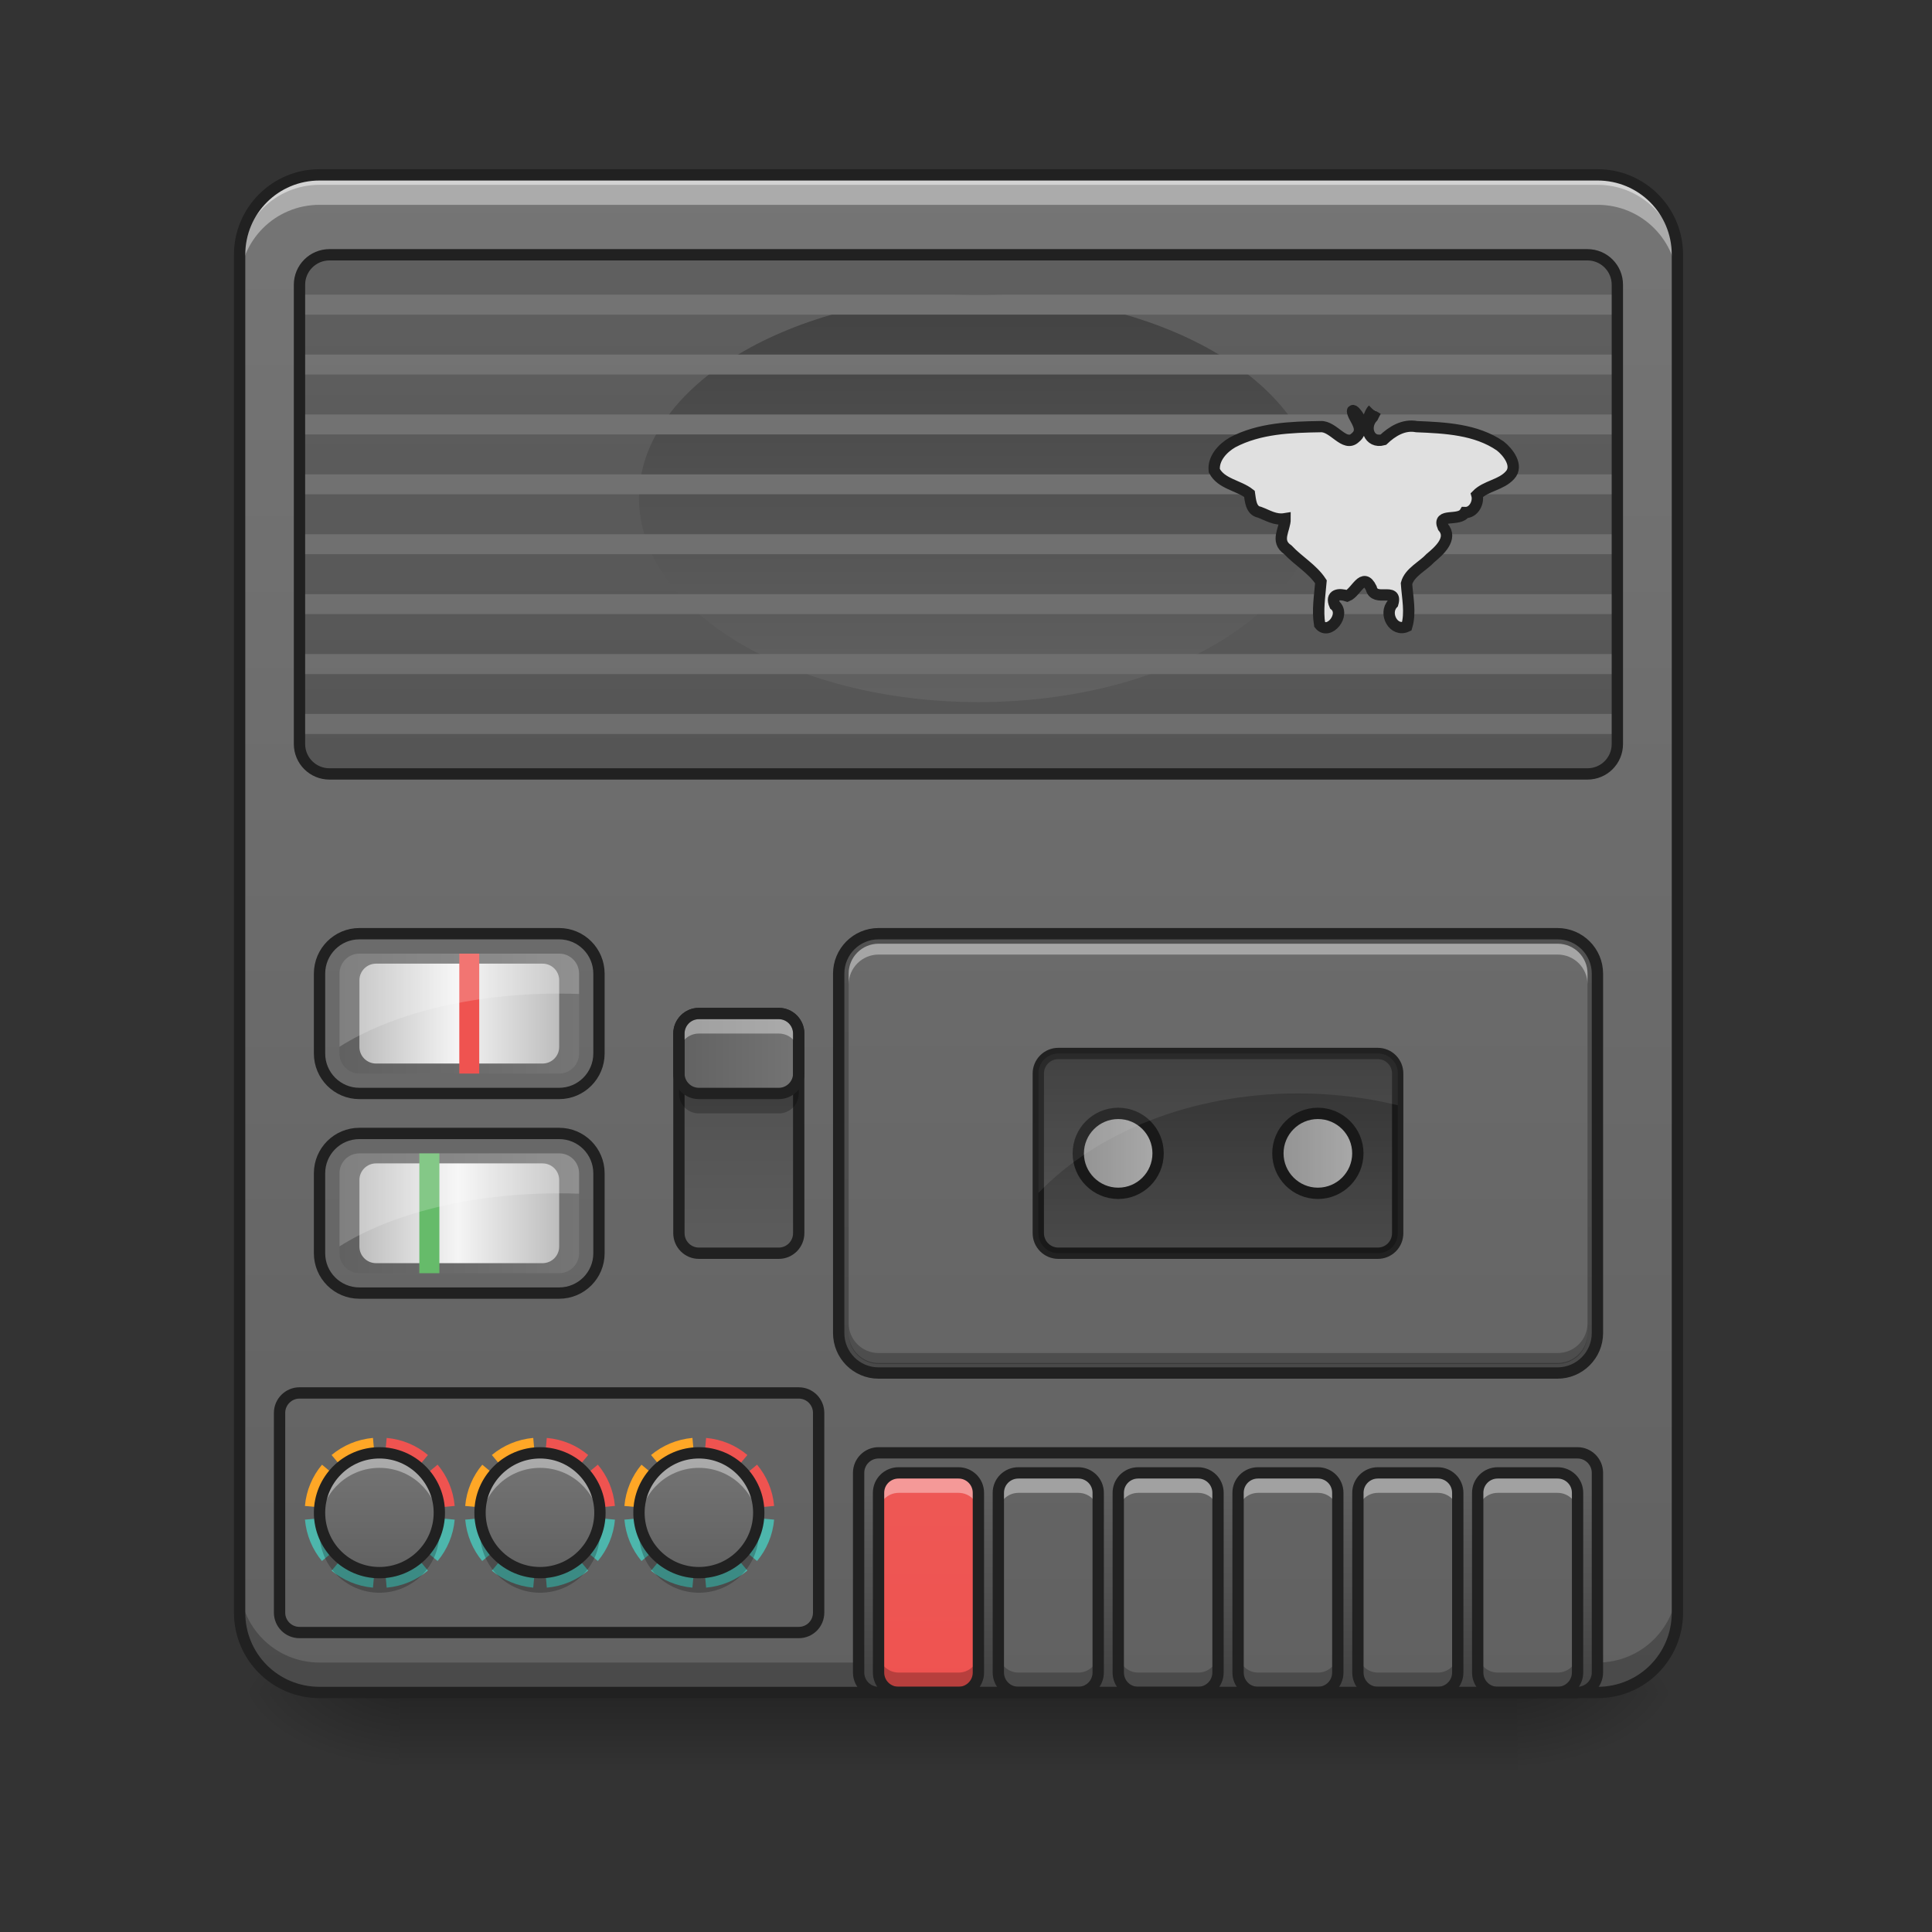 <svg height="64pt" viewBox="0 0 64 64" width="64pt" xmlns="http://www.w3.org/2000/svg" xmlns:xlink="http://www.w3.org/1999/xlink"><rect x="0" y="0" width="64" height="64" fill="#333333" stroke="none"/><linearGradient id="a" gradientUnits="userSpaceOnUse" x1="31.753" x2="31.753" y1="56.068" y2="58.714"><stop offset="0" stop-opacity=".275"/><stop offset="1" stop-opacity="0"/></linearGradient><linearGradient id="b"><stop offset="0" stop-opacity=".314"/><stop offset=".222" stop-opacity=".275"/><stop offset="1" stop-opacity="0"/></linearGradient><radialGradient id="c" cx="450.909" cy="189.579" gradientTransform="matrix(0 -.156 -.281 -0 102.938 127.191)" gradientUnits="userSpaceOnUse" r="21.167" xlink:href="#b"/><radialGradient id="d" cx="450.909" cy="189.579" gradientTransform="matrix(-0 .156 .281 0 -39.432 -15.055)" gradientUnits="userSpaceOnUse" r="21.167" xlink:href="#b"/><radialGradient id="e" cx="450.909" cy="189.579" gradientTransform="matrix(-0 -.156 .281 -0 -39.432 127.191)" gradientUnits="userSpaceOnUse" r="21.167" xlink:href="#b"/><radialGradient id="f" cx="450.909" cy="189.579" gradientTransform="matrix(0 .156 -.281 0 102.938 -15.055)" gradientUnits="userSpaceOnUse" r="21.167" xlink:href="#b"/><linearGradient id="g"><stop offset="0" stop-color="#757575"/><stop offset="1" stop-color="#616161"/></linearGradient><linearGradient id="h" gradientUnits="userSpaceOnUse" x1="30.43" x2="30.43" xlink:href="#g" y1="5.792" y2="56.068"/><linearGradient id="i"><stop offset="0" stop-color="#424242"/><stop offset="1" stop-color="#616161"/></linearGradient><linearGradient id="j" gradientUnits="userSpaceOnUse" x1="22.492" x2="22.492" xlink:href="#i" y1="56.068" y2="5.792"/><linearGradient id="k" gradientUnits="userSpaceOnUse" x1="41.014" x2="41.014" xlink:href="#i" y1="56.068" y2="49.453"/><linearGradient id="l" gradientUnits="userSpaceOnUse" x1="28.445" x2="28.445" y1="56.068" y2="5.792"><stop offset="0" stop-color="#ef5350"/><stop offset="1" stop-color="#e57373"/></linearGradient><linearGradient id="m"><stop offset="0" stop-color="#616161"/><stop offset="1" stop-color="#757575"/></linearGradient><linearGradient id="n" gradientUnits="userSpaceOnUse" x1="32.415" x2="32.415" xlink:href="#m" y1="56.068" y2="5.792"/><linearGradient id="o" gradientUnits="userSpaceOnUse" x1="36.384" x2="36.384" xlink:href="#m" y1="56.068" y2="5.792"/><linearGradient id="p" gradientUnits="userSpaceOnUse" x1="40.353" x2="40.353" xlink:href="#m" y1="56.068" y2="5.792"/><linearGradient id="q" gradientUnits="userSpaceOnUse" x1="44.322" x2="44.322" xlink:href="#m" y1="56.068" y2="5.792"/><linearGradient id="r" gradientUnits="userSpaceOnUse" x1="48.291" x2="48.291" xlink:href="#m" y1="56.068" y2="5.792"/><linearGradient id="s" gradientTransform="matrix(.118 0 0 .114 3.377 43.543)" gradientUnits="userSpaceOnUse" x1="150.225" x2="150.225" xlink:href="#g" y1="-332.179" y2="110.204"/><linearGradient id="t" gradientUnits="userSpaceOnUse" x1="41.676" x2="41.676" xlink:href="#i" y1="34.899" y2="41.514"/><linearGradient id="u" gradientUnits="userSpaceOnUse" x1="31.753" x2="31.753" xlink:href="#i" y1="56.068" y2="5.792"/><linearGradient id="v" gradientUnits="userSpaceOnUse" x1="31.753" x2="31.753" xlink:href="#i" y1="9.761" y2="22.992"/><linearGradient id="w" gradientUnits="userSpaceOnUse" x1="31.753" x2="31.753" xlink:href="#g" y1="5.792" y2="56.068"/><linearGradient id="x" gradientUnits="userSpaceOnUse" x1="11.907" x2="11.907" xlink:href="#m" y1="52.099" y2="48.13"/><linearGradient id="y" gradientUnits="userSpaceOnUse" x1="17.227" x2="17.227" xlink:href="#m" y1="52.099" y2="48.13"/><linearGradient id="z" gradientUnits="userSpaceOnUse" x1="22.492" x2="22.492" xlink:href="#m" y1="52.099" y2="48.13"/><linearGradient id="A" gradientUnits="userSpaceOnUse" x1="24.476" x2="24.476" y1="41.514" y2="33.576"><stop offset="0" stop-color="#e0e0e0"/><stop offset="1" stop-color="#bdbdbd"/></linearGradient><linearGradient id="B" gradientUnits="userSpaceOnUse" x1="22.304" x2="26.648" xlink:href="#m" y1="34.899" y2="34.899"/><linearGradient id="C"><stop offset="0" stop-color="#bdbdbd"/><stop offset="1" stop-color="#e0e0e0"/></linearGradient><linearGradient id="D" gradientUnits="userSpaceOnUse" x1="42.15" x2="45.171" xlink:href="#C" y1="38.207" y2="38.207"/><linearGradient id="E" gradientUnits="userSpaceOnUse" x1="35.535" x2="38.556" xlink:href="#C" y1="38.207" y2="38.207"/><linearGradient id="F" gradientUnits="userSpaceOnUse" x1="11.246" x2="19.184" xlink:href="#m" y1="33.576" y2="33.576"/><linearGradient id="G"><stop offset="0" stop-color="#bdbdbd"/><stop offset=".493" stop-color="#f5f5f5"/><stop offset="1" stop-color="#bdbdbd"/></linearGradient><linearGradient id="H" gradientUnits="userSpaceOnUse" x1="11.907" x2="18.523" xlink:href="#G" y1="33.576" y2="33.576"/><linearGradient id="I" gradientUnits="userSpaceOnUse" x1="11.246" x2="19.184" xlink:href="#m" y1="40.191" y2="40.191"/><linearGradient id="J" gradientUnits="userSpaceOnUse" x1="11.907" x2="18.523" xlink:href="#G" y1="40.191" y2="40.191"/><linearGradient id="K" gradientUnits="userSpaceOnUse" x1="-75.208" x2="-75.208" xlink:href="#C" y1="318.902" y2="93.433"/><path d="m13.23 56.066h37.047v2.648h-37.047zm0 0" fill="url(#a)"/><path d="m50.277 56.066h5.289v-2.645h-5.289zm0 0" fill="url(#c)"/><path d="m13.23 56.066h-5.293v2.648h5.293zm0 0" fill="url(#d)"/><path d="m13.23 56.066h-5.293v-2.645h5.293zm0 0" fill="url(#e)"/><path d="m50.277 56.066h5.289v2.648h-5.289zm0 0" fill="url(#f)"/><path d="m10.586 5.793h42.336c1.461 0 2.645 1.184 2.645 2.645v44.984c0 1.461-1.184 2.645-2.645 2.645h-42.336c-1.465 0-2.648-1.184-2.648-2.645v-44.984c0-1.461 1.184-2.645 2.648-2.645zm0 0" fill="url(#h)"/><path d="m10.586 5.793c-1.469 0-2.648 1.18-2.648 2.645v.332c0-1.465 1.18-2.648 2.648-2.648h42.336c1.465 0 2.645 1.184 2.645 2.648v-.332c0-1.465-1.18-2.645-2.645-2.645zm0 0" fill="#e6e6e6" fill-opacity=".588"/><path d="m29.105 30.93h22.492c.73 0 1.324.594 1.324 1.324v11.906c0 .73-.594 1.324-1.324 1.324h-22.492c-.73 0-1.32-.594-1.32-1.324v-11.906c0-.73.59-1.324 1.32-1.324zm0 0" fill="url(#j)"/><path d="m10.586 5.793c-1.469 0-2.648 1.18-2.648 2.645v.992c0-1.465 1.18-2.645 2.648-2.645h42.336c1.465 0 2.645 1.18 2.645 2.645v-.992c0-1.465-1.18-2.645-2.645-2.645zm0 0" fill="#fff" fill-opacity=".392"/><path d="m10.586 56.066c-1.469 0-2.648-1.18-2.648-2.645v-.992c0 1.465 1.18 2.645 2.648 2.645h42.336c1.465 0 2.645-1.18 2.645-2.645v.992c0 1.465-1.18 2.645-2.645 2.645zm0 0" fill-opacity=".235"/><path d="m10.586 5.605c-1.566 0-2.836 1.266-2.836 2.832v44.984c0 1.566 1.27 2.832 2.836 2.832h42.336c1.566 0 2.832-1.266 2.832-2.832v-44.984c0-1.566-1.266-2.832-2.832-2.832zm0 .375h42.336c1.363 0 2.457 1.094 2.457 2.457v44.984c0 1.367-1.094 2.457-2.457 2.457h-42.336c-1.367 0-2.461-1.09-2.461-2.457v-44.984c0-1.363 1.094-2.457 2.461-2.457zm0 0" fill="#212121"/><path d="m29.105 48.129h23.156c.363 0 .66.297.66.664v6.613c0 .367-.297.66-.66.66h-23.156c-.363 0-.66-.293-.66-.66v-6.613c0-.367.297-.664.66-.664zm0 0" fill="url(#k)"/><path d="m29.77 48.793h1.984c.363 0 .66.293.66.66v5.953c0 .367-.297.66-.66.66h-1.984c-.367 0-.664-.293-.664-.66v-5.953c0-.367.297-.66.664-.66zm0 0" fill="url(#l)"/><path d="m29.77 48.793c-.367 0-.664.293-.664.66v.66c0-.367.297-.66.664-.66h1.984c.367 0 .66.293.66.66v-.66c0-.367-.293-.66-.66-.66zm0 0" fill="#fff" fill-opacity=".392"/><path d="m29.77 56.066c-.367 0-.664-.293-.664-.66v-.66c0 .363.297.66.664.66h1.984c.367 0 .66-.297.66-.66v.66c0 .367-.293.66-.66.66zm0 0" fill-opacity=".235"/><path d="m238.134 175.306h15.873c2.906 0 5.281 2.344 5.281 5.281v47.62c0 2.937-2.375 5.281-5.281 5.281h-15.873c-2.937 0-5.312-2.344-5.312-5.281v-47.62c0-2.937 2.375-5.281 5.312-5.281zm0 0" fill="none" stroke="#212121" stroke-linecap="round" stroke-linejoin="round" stroke-width="3" transform="matrix(.125 0 0 .125 0 26.878)"/><path d="m33.738 48.793h1.984c.363 0 .66.293.66.66v5.953c0 .367-.297.66-.66.66h-1.984c-.367 0-.664-.293-.664-.66v-5.953c0-.367.297-.66.664-.66zm0 0" fill="url(#n)"/><path d="m33.738 48.793c-.367 0-.664.293-.664.66v.66c0-.367.297-.66.664-.66h1.984c.367 0 .66.293.66.66v-.66c0-.367-.293-.66-.66-.66zm0 0" fill="#fff" fill-opacity=".392"/><path d="m33.738 56.066c-.367 0-.664-.293-.664-.66v-.66c0 .363.297.66.664.66h1.984c.367 0 .66-.297.66-.66v.66c0 .367-.293.66-.66.66zm0 0" fill-opacity=".235"/><path d="m238.13 175.306h15.873c2.906 0 5.281 2.344 5.281 5.281v47.62c0 2.937-2.375 5.281-5.281 5.281h-15.873c-2.937 0-5.312-2.344-5.312-5.281v-47.62c0-2.937 2.375-5.281 5.312-5.281zm0 0" fill="none" stroke="#212121" stroke-linecap="round" stroke-linejoin="round" stroke-width="3" transform="matrix(.125 0 0 .125 3.969 26.878)"/><path d="m37.707 48.793h1.984c.363 0 .66.293.66.66v5.953c0 .367-.297.66-.66.66h-1.984c-.367 0-.66-.293-.66-.66v-5.953c0-.367.293-.66.66-.66zm0 0" fill="url(#o)"/><path d="m37.707 48.793c-.367 0-.66.293-.66.66v.66c0-.367.293-.66.66-.66h1.984c.367 0 .66.293.66.66v-.66c0-.367-.293-.66-.66-.66zm0 0" fill="#fff" fill-opacity=".392"/><path d="m37.707 56.066c-.367 0-.66-.293-.66-.66v-.66c0 .363.293.66.66.66h1.984c.367 0 .66-.297.66-.66v.66c0 .367-.293.66-.66.66zm0 0" fill-opacity=".235"/><path d="m238.127 175.306h15.873c2.906 0 5.281 2.344 5.281 5.281v47.62c0 2.937-2.375 5.281-5.281 5.281h-15.873c-2.937 0-5.281-2.344-5.281-5.281v-47.62c0-2.937 2.344-5.281 5.281-5.281zm0 0" fill="none" stroke="#212121" stroke-linecap="round" stroke-linejoin="round" stroke-width="3" transform="matrix(.125 0 0 .125 7.938 26.878)"/><path d="m41.676 48.793h1.984c.367 0 .66.293.66.66v5.953c0 .367-.293.66-.66.66h-1.984c-.367 0-.66-.293-.66-.66v-5.953c0-.367.293-.66.66-.66zm0 0" fill="url(#p)"/><path d="m41.676 48.793c-.367 0-.66.293-.66.66v.66c0-.367.293-.66.66-.66h1.984c.367 0 .66.293.66.66v-.66c0-.367-.293-.66-.66-.66zm0 0" fill="#fff" fill-opacity=".392"/><path d="m41.676 56.066c-.367 0-.66-.293-.66-.66v-.66c0 .363.293.66.66.66h1.984c.367 0 .66-.297.66-.66v.66c0 .367-.293.66-.66.66zm0 0" fill-opacity=".235"/><path d="m238.124 175.306h15.873c2.937 0 5.281 2.344 5.281 5.281v47.62c0 2.937-2.344 5.281-5.281 5.281h-15.873c-2.937 0-5.281-2.344-5.281-5.281v-47.62c0-2.937 2.344-5.281 5.281-5.281zm0 0" fill="none" stroke="#212121" stroke-linecap="round" stroke-linejoin="round" stroke-width="3" transform="matrix(.125 0 0 .125 11.907 26.878)"/><path d="m45.645 48.793h1.984c.367 0 .664.293.664.66v5.953c0 .367-.297.66-.664.66h-1.984c-.363 0-.66-.293-.66-.66v-5.953c0-.367.297-.66.66-.66zm0 0" fill="url(#q)"/><path d="m45.645 48.793c-.367 0-.66.293-.66.66v.66c0-.367.293-.66.66-.66h1.984c.367 0 .664.293.664.66v-.66c0-.367-.297-.66-.664-.66zm0 0" fill="#fff" fill-opacity=".392"/><path d="m45.645 56.066c-.367 0-.66-.293-.66-.66v-.66c0 .363.293.66.66.66h1.984c.367 0 .664-.297.664-.66v.66c0 .367-.297.66-.664.66zm0 0" fill-opacity=".235"/><path d="m238.121 175.306h15.873c2.937 0 5.312 2.344 5.312 5.281v47.62c0 2.937-2.375 5.281-5.312 5.281h-15.873c-2.906 0-5.281-2.344-5.281-5.281v-47.62c0-2.937 2.375-5.281 5.281-5.281zm0 0" fill="none" stroke="#212121" stroke-linecap="round" stroke-linejoin="round" stroke-width="3" transform="matrix(.125 0 0 .125 15.877 26.878)"/><path d="m49.613 48.793h1.984c.367 0 .664.293.664.66v5.953c0 .367-.297.66-.664.66h-1.984c-.363 0-.66-.293-.66-.66v-5.953c0-.367.297-.66.66-.66zm0 0" fill="url(#r)"/><path d="m49.613 48.793c-.367 0-.66.293-.66.66v.66c0-.367.293-.66.66-.66h1.984c.367 0 .664.293.664.66v-.66c0-.367-.297-.66-.664-.66zm0 0" fill="#fff" fill-opacity=".392"/><path d="m49.613 56.066c-.367 0-.66-.293-.66-.66v-.66c0 .363.293.66.66.66h1.984c.367 0 .664-.297.664-.66v.66c0 .367-.297.66-.664.66zm0 0" fill-opacity=".235"/><path d="m238.118 175.306h15.873c2.937 0 5.312 2.344 5.312 5.281v47.62c0 2.937-2.375 5.281-5.312 5.281h-15.873c-2.906 0-5.281-2.344-5.281-5.281v-47.62c0-2.937 2.375-5.281 5.281-5.281zm0 0" fill="none" stroke="#212121" stroke-linecap="round" stroke-linejoin="round" stroke-width="3" transform="matrix(.125 0 0 .125 19.846 26.878)"/><path d="m232.822 169.994h185.232c2.906 0 5.281 2.375 5.281 5.312v52.901c0 2.937-2.375 5.281-5.281 5.281h-185.232c-2.906 0-5.281-2.344-5.281-5.281v-52.901c0-2.937 2.375-5.312 5.281-5.312zm0 0" fill="none" stroke="#212121" stroke-linecap="round" stroke-linejoin="round" stroke-width="3" transform="matrix(.125 0 0 .125 0 26.878)"/><path d="m232.822 32.414h179.92c5.843 0 10.593 4.75 10.593 10.593v95.241c0 5.843-4.75 10.593-10.593 10.593h-179.92c-5.843 0-10.561-4.75-10.561-10.593v-95.241c0-5.843 4.718-10.593 10.561-10.593zm0 0" fill="none" stroke="#212121" stroke-linecap="round" stroke-width="3" transform="matrix(.125 0 0 .125 0 26.878)"/><path d="m29.105 31.262h22.492c.551 0 .992.441.992.992v11.906c0 .547-.441.992-.992.992h-22.492c-.547 0-.992-.445-.992-.992v-11.906c0-.551.445-.992.992-.992zm0 0" fill="url(#s)"/><path d="m35.062 34.898h10.582c.367 0 .66.297.66.664v5.289c0 .367-.293.664-.66.664h-10.582c-.367 0-.664-.297-.664-.664v-5.289c0-.367.297-.664.664-.664zm0 0" fill="url(#t)"/><path d="m10.914 8.438h41.676c.551 0 .992.445.992.992v15.215c0 .551-.441.992-.992.992h-41.676c-.547 0-.992-.441-.992-.992v-15.215c0-.547.445-.992.992-.992zm0 0" fill="url(#u)"/><path d="m32.414 9.762c6.211 0 11.246 3.02 11.246 6.746 0 3.727-5.035 6.75-11.246 6.75-6.211 0-11.246-3.023-11.246-6.75 0-3.727 5.035-6.746 11.246-6.746zm0 0" fill="url(#v)"/><path d="m9.922 9.762v.66h43.66v-.66zm0 1.984v.66h43.66v-.66zm0 1.984v.66h43.66v-.66zm0 1.984v.66h43.66v-.66zm0 1.984v.66h43.66v-.66zm0 1.984v.66h43.66v-.66zm0 1.984v.664h43.66v-.664zm0 1.984v.664h43.66v-.664zm0 0" fill="url(#w)"/><path d="m12.582 50.113-2.48.227c.047.52.25.992.562 1.371zm0 0 1.914 1.598c.316-.379.52-.852.566-1.371zm0 0 .227 2.48c.52-.047.992-.25 1.367-.566zm0 0-1.598 1.918c.379.312.852.516 1.371.562zm0 0" fill="#4db6ac"/><path d="m12.355 47.633c-.52.047-.992.25-1.371.566l1.586 1.902v-.098zm-1.688.887c-.316.375-.52.848-.566 1.367l2.469.227v-.008zm0 0" fill="#ffa726"/><path d="m12.809 47.633-.227 2.48 2.48-.227c-.047-.52-.25-.992-.566-1.367l-1.914 1.594 1.594-1.914c-.375-.316-.848-.52-1.367-.566zm-.227 2.48-.012-.109v.098l.012.012-.012-.008v.008zm0 0" fill="#ef5350"/><path d="m12.57 48.129c1.094 0 1.984.891 1.984 1.984 0 1.098-.891 1.984-1.984 1.984-1.098 0-1.984-.887-1.984-1.984 0-1.094.887-1.984 1.984-1.984zm0 0" fill="url(#x)"/><path d="m10.613 50.445c-.02.105-.027.219-.027.332 0 1.098.883 1.984 1.984 1.984 1.098 0 1.984-.887 1.984-1.984 0-.113-.012-.227-.027-.332-.16.941-.973 1.652-1.957 1.652-.988 0-1.801-.711-1.957-1.652zm0 0" fill-opacity=".235"/><path d="m12.57 48.129c-1.102 0-1.984.887-1.984 1.984 0 .086.004.168.016.25.121-.98.953-1.738 1.969-1.738 1.016 0 1.848.758 1.969 1.738.008-.082.016-.164.016-.25 0-1.098-.887-1.984-1.984-1.984zm0 0" fill="#fff" fill-opacity=".392"/><path d="m100.553 169.994c8.749 0 15.873 7.124 15.873 15.873 0 8.78-7.124 15.873-15.873 15.873-8.78 0-15.873-7.093-15.873-15.873 0-8.749 7.093-15.873 15.873-15.873zm0 0" fill="none" stroke="#212121" stroke-linecap="round" stroke-linejoin="round" stroke-width="3" transform="matrix(.125 0 0 .125 0 26.878)"/><path d="m17.891 50.113-2.48.227c.047.52.25.992.562 1.371zm0 0 1.914 1.598c.316-.379.52-.852.566-1.371zm0 0 .223 2.48c.523-.047.996-.25 1.371-.566zm0 0-1.598 1.918c.379.312.852.516 1.371.562zm0 0" fill="#4db6ac"/><path d="m17.664 47.633c-.52.047-.992.25-1.371.566l1.586 1.902v-.098zm-1.688.887c-.316.375-.52.848-.566 1.367l2.469.227v-.008zm0 0" fill="#ffa726"/><path d="m18.113 47.633-.223 2.48 2.48-.227c-.047-.52-.25-.992-.566-1.367l-1.914 1.594 1.594-1.914c-.375-.316-.848-.52-1.371-.566zm-.223 2.48-.012-.109v.098l.012.012-.012-.008v.008zm0 0" fill="#ef5350"/><path d="m17.891 48.129c1.094 0 1.984.891 1.984 1.984 0 1.098-.891 1.984-1.984 1.984-1.098 0-1.988-.887-1.988-1.984 0-1.094.891-1.984 1.988-1.984zm0 0" fill="url(#y)"/><path d="m15.934 50.445c-.02.105-.031.219-.031.332 0 1.098.887 1.984 1.988 1.984 1.098 0 1.984-.887 1.984-1.984 0-.113-.012-.227-.031-.332-.156.941-.969 1.652-1.953 1.652-.988 0-1.801-.711-1.957-1.652zm0 0" fill-opacity=".235"/><path d="m17.891 48.129c-1.102 0-1.988.887-1.988 1.984 0 .086.008.168.02.25.121-.98.953-1.738 1.969-1.738s1.848.758 1.969 1.738c.008-.082.016-.164.016-.25 0-1.098-.887-1.984-1.984-1.984zm0 0" fill="#fff" fill-opacity=".392"/><path d="m100.556 169.994c8.749 0 15.873 7.124 15.873 15.873 0 8.78-7.124 15.873-15.873 15.873-8.78 0-15.905-7.093-15.905-15.873 0-8.749 7.124-15.873 15.905-15.873zm0 0" fill="none" stroke="#212121" stroke-linecap="round" stroke-linejoin="round" stroke-width="3" transform="matrix(.125 0 0 .125 5.32 26.878)"/><path d="m23.164 50.113-2.48.227c.047.52.25.992.566 1.371zm0 0 1.914 1.598c.316-.379.52-.852.566-1.371zm0 0 .227 2.48c.52-.047.992-.25 1.367-.566zm0 0-1.598 1.918c.379.312.852.516 1.371.562zm0 0" fill="#4db6ac"/><path d="m22.938 47.633c-.52.047-.992.25-1.371.566l1.586 1.902v-.098zm-1.688.887c-.316.375-.52.848-.566 1.367l2.469.227v-.008zm0 0" fill="#ffa726"/><path d="m23.391 47.633-.227 2.48 2.48-.227c-.047-.52-.25-.992-.566-1.367l-1.914 1.594 1.594-1.914c-.375-.316-.848-.52-1.367-.566zm-.227 2.48-.012-.109v.098l.012.012-.012-.008v.008zm0 0" fill="#ef5350"/><path d="m23.152 48.129c1.098 0 1.984.891 1.984 1.984 0 1.098-.887 1.984-1.984 1.984-1.094 0-1.984-.887-1.984-1.984 0-1.094.891-1.984 1.984-1.984zm0 0" fill="url(#z)"/><path d="m21.195 50.445c-.016.105-.027.219-.027.332 0 1.098.887 1.984 1.984 1.984 1.102 0 1.984-.887 1.984-1.984 0-.113-.008-.227-.027-.332-.156.941-.969 1.652-1.957 1.652-.984 0-1.801-.711-1.957-1.652zm0 0" fill-opacity=".235"/><path d="m23.152 48.129c-1.098 0-1.984.887-1.984 1.984 0 .086.008.168.016.25.121-.98.953-1.738 1.969-1.738s1.848.758 1.969 1.738c.012-.082.016-.164.016-.25 0-1.098-.883-1.984-1.984-1.984zm0 0" fill="#fff" fill-opacity=".392"/><path d="m100.534 169.994c8.78 0 15.873 7.124 15.873 15.873 0 8.78-7.093 15.873-15.873 15.873-8.749 0-15.873-7.093-15.873-15.873 0-8.749 7.124-15.873 15.873-15.873zm0 0" fill="none" stroke="#212121" stroke-linecap="round" stroke-linejoin="round" stroke-width="3" transform="matrix(.125 0 0 .125 10.584 26.878)"/><path d="m79.367 154.121h132.3c2.937 0 5.281 2.375 5.281 5.281v52.932c0 2.937-2.344 5.281-5.281 5.281h-132.3c-2.906 0-5.281-2.344-5.281-5.281v-52.932c0-2.906 2.375-5.281 5.281-5.281zm0 0" fill="none" stroke="#212121" stroke-linecap="round" stroke-linejoin="round" stroke-width="3" transform="matrix(.125 0 0 .125 0 26.878)"/><path d="m23.152 33.574h2.648c.363 0 .66.297.66.664v6.613c0 .367-.297.664-.66.664h-2.648c-.363 0-.66-.297-.66-.664v-6.613c0-.367.297-.664.66-.664zm0 0" fill="url(#A)"/><path d="m23.152 33.574h2.648c.363 0 .66.297.66.664v6.613c0 .367-.297.664-.66.664h-2.648c-.363 0-.66-.297-.66-.664v-6.613c0-.367.297-.664.66-.664zm0 0" fill-opacity=".588"/><path d="m23.152 33.574h2.648c.363 0 .66.297.66.664v1.324c0 .363-.297.66-.66.66h-2.648c-.363 0-.66-.297-.66-.66v-1.324c0-.367.297-.664.66-.664zm0 0" fill="url(#B)"/><path d="m185.201 53.568h21.185c2.906 0 5.281 2.375 5.281 5.312v52.901c0 2.937-2.375 5.312-5.281 5.312h-21.185c-2.906 0-5.281-2.375-5.281-5.312v-52.901c0-2.937 2.375-5.312 5.281-5.312zm0 0" fill="none" stroke="#212121" stroke-linecap="round" stroke-linejoin="round" stroke-width="3" transform="matrix(.125 0 0 .125 0 26.878)"/><path d="m23.152 33.574c-.367 0-.66.297-.66.664v.66c0-.367.293-.66.66-.66h2.648c.363 0 .66.293.66.66v-.66c0-.367-.297-.664-.66-.664zm0 0" fill="#fff" fill-opacity=".392"/><path d="m23.152 36.883c-.367 0-.66-.293-.66-.66v-.66c0 .363.293.66.66.66h2.648c.363 0 .66-.297.66-.66v.66c0 .367-.297.66-.66.66zm0 0" fill-opacity=".235"/><path d="m185.201 53.568h21.185c2.906 0 5.281 2.375 5.281 5.312v10.593c0 2.906-2.375 5.281-5.281 5.281h-21.185c-2.906 0-5.281-2.375-5.281-5.281v-10.593c0-2.937 2.375-5.312 5.281-5.312zm0 0" fill="none" stroke="#212121" stroke-linecap="round" stroke-linejoin="round" stroke-width="3" transform="matrix(.125 0 0 .125 0 26.878)"/><path d="m43.66 36.883c.73 0 1.324.594 1.324 1.324s-.594 1.324-1.324 1.324c-.73 0-1.324-.594-1.324-1.324s.594-1.324 1.324-1.324zm0 0" fill="url(#D)"/><path d="m37.047 36.883c.73 0 1.32.594 1.32 1.324s-.59 1.324-1.32 1.324-1.324-.594-1.324-1.324.594-1.324 1.324-1.324zm0 0" fill="url(#E)"/><g transform="matrix(.125 0 0 .125 0 26.878)"><path d="m280.473 64.161h84.648c2.937 0 5.281 2.375 5.281 5.312v42.308c0 2.937-2.344 5.312-5.281 5.312h-84.648c-2.937 0-5.312-2.375-5.312-5.312v-42.308c0-2.937 2.375-5.312 5.312-5.312zm0 0" fill="none" stroke="#212121" stroke-linecap="round" stroke-linejoin="round" stroke-width="3"/><path d="m349.248 80.034c5.843 0 10.593 4.75 10.593 10.593s-4.75 10.593-10.593 10.593-10.593-4.75-10.593-10.593 4.75-10.593 10.593-10.593zm0 0" fill="none" stroke="#212121" stroke-linecap="round" stroke-linejoin="round" stroke-width="3"/><path d="m296.347 80.034c5.843 0 10.561 4.75 10.561 10.593s-4.718 10.593-10.561 10.593-10.593-4.75-10.593-10.593 4.75-10.593 10.593-10.593zm0 0" fill="none" stroke="#212121" stroke-linecap="round" stroke-linejoin="round" stroke-width="3"/></g><path d="m35.062 34.898h10.582c.367 0 .66.297.66.664v5.289c0 .367-.293.664-.66.664h-10.582c-.367 0-.664-.297-.664-.664v-5.289c0-.367.297-.664.664-.664zm0 0" fill-opacity=".235"/><path d="m95.241 32.414h52.932c5.843 0 10.561 4.75 10.561 10.593v21.154c0 5.843-4.718 10.593-10.561 10.593h-52.932c-5.843 0-10.561-4.75-10.561-10.593v-21.154c0-5.843 4.718-10.593 10.561-10.593zm0 0" fill="none" stroke="#212121" stroke-linecap="round" stroke-linejoin="round" stroke-width="3" transform="matrix(.125 0 0 .125 0 26.878)"/><path d="m11.906 31.59h6.617c.363 0 .66.297.66.664v2.645c0 .367-.297.664-.66.664h-6.617c-.363 0-.66-.297-.66-.664v-2.645c0-.367.297-.664.66-.664zm0 0" fill="url(#F)"/><path d="m12.457 31.922h5.516c.305 0 .551.246.551.551v2.207c0 .305-.246.551-.551.551h-5.516c-.305 0-.551-.246-.551-.551v-2.207c0-.305.246-.551.551-.551zm0 0" fill="url(#H)"/><path d="m15.215 31.59h.66v3.973h-.66zm0 0" fill="#ef5350"/><path d="m11.906 31.59c-.367 0-.66.297-.66.664v2.422c1.691-1.074 4.32-1.762 7.277-1.762.223 0 .441.004.66.012v-.672c0-.367-.293-.664-.66-.664zm0 0" fill="#fff" fill-opacity=".196"/><path d="m95.241 32.43h52.932c5.843 0 10.561 4.718 10.561 10.561v21.185c0 5.843-4.718 10.561-10.561 10.561h-52.932c-5.843 0-10.561-4.718-10.561-10.561v-21.185c0-5.843 4.718-10.561 10.561-10.561zm0 0" fill="none" stroke="#212121" stroke-linecap="round" stroke-linejoin="round" stroke-width="3" transform="matrix(.125 0 0 .125 0 33.493)"/><path d="m11.906 38.207h6.617c.363 0 .66.297.66.66v2.648c0 .363-.297.66-.66.66h-6.617c-.363 0-.66-.297-.66-.66v-2.648c0-.363.297-.66.66-.66zm0 0" fill="url(#I)"/><path d="m12.457 38.539h5.516c.305 0 .551.246.551.551v2.203c0 .305-.246.551-.551.551h-5.516c-.305 0-.551-.246-.551-.551v-2.203c0-.305.246-.551.551-.551zm0 0" fill="url(#J)"/><path d="m13.891 38.207h.664v3.969h-.664zm0 0" fill="#66bb6a"/><path d="m11.906 38.207c-.367 0-.66.293-.66.66v2.422c1.691-1.074 4.32-1.758 7.277-1.758.223 0 .441.004.66.012v-.676c0-.367-.293-.66-.66-.66zm0 0" fill="#fff" fill-opacity=".196"/><path d="m87.304-147.506h333.374c4.406 0 7.937 3.562 7.937 7.937v121.707c0 4.406-3.531 7.937-7.937 7.937h-333.374c-4.375 0-7.937-3.531-7.937-7.937v-121.707c0-4.375 3.562-7.937 7.937-7.937zm0 0" fill="none" stroke="#212121" stroke-linecap="round" stroke-linejoin="round" stroke-width="3" transform="matrix(.125 0 0 .125 0 26.878)"/><path d="m29.105 31.262c-.547 0-.992.441-.992.992v.359c0-.551.445-.992.992-.992h22.492c.551 0 .992.441.992.992v-.359c0-.551-.441-.992-.992-.992zm0 0" fill="#fff" fill-opacity=".392"/><path d="m29.105 45.18c-.547 0-.992-.441-.992-.992v-.359c0 .551.445.992.992.992h22.492c.551 0 .992-.441.992-.992v.359c0 .551-.441.992-.992.992zm0 0" fill-opacity=".235"/><path d="m35.062 34.898c-.367 0-.664.297-.664.664v3.957c1.918-2 5.051-3.297 8.602-3.297 1.156 0 2.266.137 3.305.391v-1.051c0-.367-.293-.664-.66-.664zm0 0" fill="#fff" fill-opacity=".078"/><path d="m52.839 27.316c-1.674 1.627-2.657 9.579-3.712 4.179-.036-1.923-3.894-6.176-2.147-2.219 1.347 2.515 2.912 4.845.364 6.879-3.239 3.144-6.697-3.735-10.7-3.476-9.208.148-18.962.481-27.26 4.919-3.057 1.775-6.078 5.067-5.641 8.839 2.147 4.179 7.497 4.549 10.882 7.249.291 1.886.4 5.252 3.094 5.732 2.584.962 4.841 2.552 7.934 2.034.036 3.328-3.166 6.953.837 9.69 3.239 3.513 7.643 5.991 10.264 10.022-.364 4.401-1.128 8.913-.4 13.351 2.802 3.587 8.225-3.144 4.695-6.065-1.456-3.365 1.347-3.698 3.858-2.848 2.839-1.146 4.841-7.803 7.425-2.441 1.055 4.549 8.189-.518 6.66 4.808-2.912 3.07.255 9.061 4.331 7.138 1.274-4.327.218-8.95-.073-13.388.91-3.513 5.023-5.363 7.425-7.988 2.693-2.256 6.988-6.102 3.894-9.69-1.929-4.549 4.986-1.553 6.77-4.512 2.73.111 4.367-3.218 3.712-5.51 2.802-2.885 7.461-3.07 10.227-6.176 2.693-2.922-.582-7.212-3.021-9.135-7.497-5.215-17.069-5.658-25.877-6.028-4.004-.777-7.57 1.442-10.336 4.105-4.367 1.22-6.224-3.994-3.276-7.101.291-.629.619-1.257.983-1.886" fill="url(#K)" fill-rule="evenodd" stroke="#212121" stroke-width="3.522" transform="matrix(.107 0 0 .106 39.825 10.669)"/></svg>